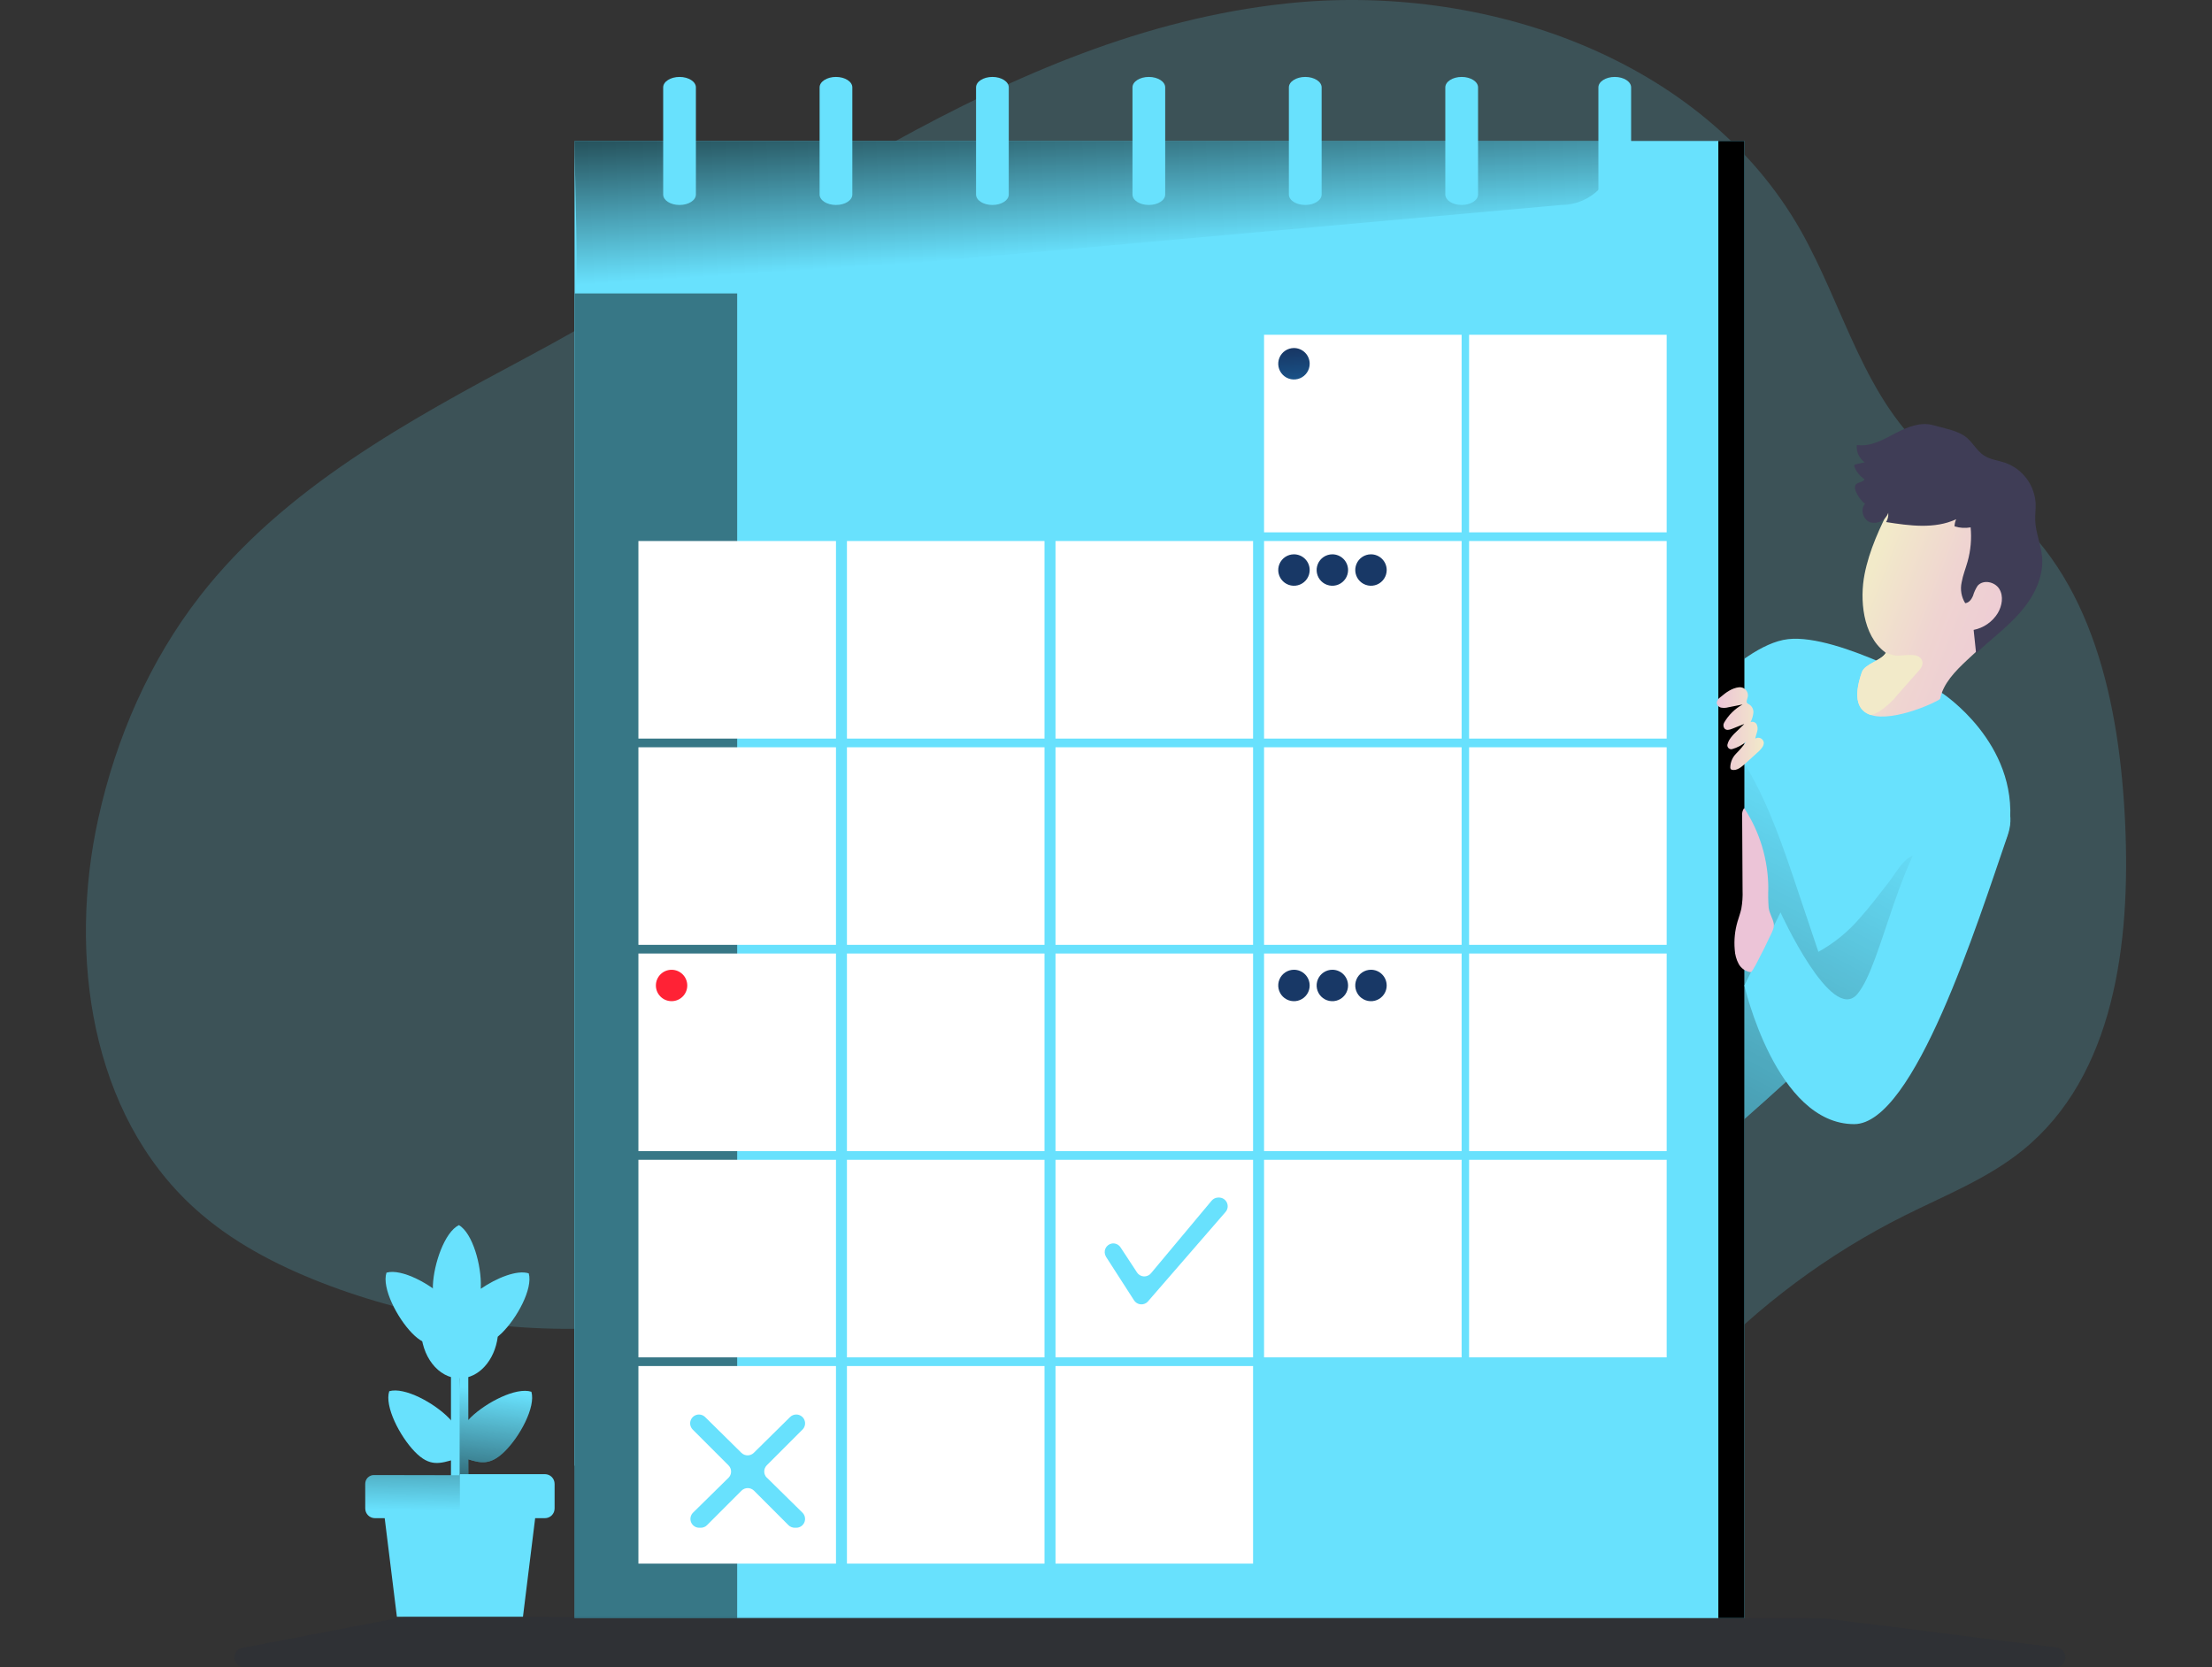 <svg width="406" height="306" viewBox="0 0 406 306" fill="none" xmlns="http://www.w3.org/2000/svg">
<rect x="0" y="0" width="406" height="306" fill="#333333" stroke="none"/>
<g clip-path="url(#clip0)">
<path opacity="0.18" d="M97.079 65.374C74.953 77.193 52.155 89.571 36.733 109.365C27.471 121.266 21.3 135.433 18.051 150.173C12.485 175.334 16.606 204.502 35.754 221.806C42.417 227.853 50.566 232.123 58.972 235.403C76.396 242.19 95.124 244.967 113.767 243.527C129.077 242.333 144.361 238.299 159.593 240.221C178.173 242.558 194.394 253.424 211.703 260.579C233.21 269.435 256.628 272.629 279.722 269.856C285.544 269.149 291.438 268.016 296.559 265.156C302.637 261.758 307.142 256.207 311.935 251.133C322.739 239.648 335.485 230.159 349.586 223.102C356.982 219.402 364.818 216.332 371.24 211.124C388.154 197.44 391.05 172.951 390.066 151.234C389.082 129.518 384.187 105.547 366.807 92.359C362.927 89.417 358.56 87.136 354.798 84.036C342.251 73.693 338.499 56.379 330.463 42.228C312.442 10.584 272.233 -3.27 236.033 0.646C184.159 6.258 141.675 41.556 97.079 65.374Z" fill="#68E1FD"/>
<path d="M368.862 151.455C368.391 155.811 363.014 163.125 355.577 171.346C343.389 184.795 325.681 200.658 315.03 209.899C309.536 214.671 305.923 217.68 305.923 217.68V134.884C305.923 134.884 318.818 118.37 328.187 117.309C337.556 116.249 356.464 127.207 356.464 127.207C356.464 127.207 370.441 136.304 368.862 151.455Z" fill="#68E1FD"/>
<path d="M355.577 171.346C343.389 184.795 325.681 200.658 315.03 209.899C314.236 208.633 314.077 206.911 314.005 205.353C313.723 197.568 313.79 189.772 313.862 181.981C313.928 174.416 313.995 166.856 314.472 159.307C314.923 152.275 315.784 145.084 319.003 138.805C319.729 139.455 320.329 140.233 320.771 141.101C324.825 148.067 327.388 155.75 329.95 163.376C331.218 167.135 332.486 170.909 333.753 174.698C336.594 173.136 339.133 171.079 341.252 168.625C343.199 166.467 344.937 164.135 346.726 161.849C347.976 160.25 350.416 155.698 352.364 157.41C355.521 160.163 355.777 166.462 355.577 171.346Z" fill="url(#paint0_linear)"/>
<path d="M315.389 25.873H105.459V269.005H315.389V25.873Z" fill="#68E1FD"/>
<path d="M315.389 25.873H105.459V269.005H315.389V25.873Z" fill="url(#paint1_linear)"/>
<path d="M286.538 37.625L105.459 53.857C106.274 53.857 105.459 31.306 105.459 25.873H296.379V27.779C296.379 30.39 295.343 32.893 293.497 34.74C291.652 36.586 289.149 37.624 286.538 37.625V37.625Z" fill="url(#paint2_linear)"/>
<path d="M315.389 53.857H105.459V296.99H315.389V53.857Z" fill="#68E1FD"/>
<path d="M135.304 53.857H105.459V296.99H135.304V53.857Z" fill="url(#paint3_linear)"/>
<path d="M153.438 99.299H117.176V135.561H153.438V99.299Z" fill="white"/>
<path d="M191.714 99.299H155.452V135.561H191.714V99.299Z" fill="white"/>
<path d="M229.995 99.299H193.733V135.561H229.995V99.299Z" fill="white"/>
<path d="M268.272 99.299H232.01V135.561H268.272V99.299Z" fill="white"/>
<path d="M153.438 137.155H117.176V173.417H153.438V137.155Z" fill="white"/>
<path d="M191.714 137.155H155.452V173.417H191.714V137.155Z" fill="white"/>
<path d="M229.995 137.155H193.733V173.417H229.995V137.155Z" fill="white"/>
<path d="M268.272 137.155H232.01V173.417H268.272V137.155Z" fill="white"/>
<path d="M153.438 175.011H117.176V211.273H153.438V175.011Z" fill="white"/>
<path d="M191.714 175.011H155.452V211.273H191.714V175.011Z" fill="white"/>
<path d="M229.995 175.011H193.733V211.273H229.995V175.011Z" fill="white"/>
<path d="M268.272 175.011H232.01V211.273H268.272V175.011Z" fill="white"/>
<path d="M153.438 212.867H117.176V249.129H153.438V212.867Z" fill="white"/>
<path d="M191.714 212.867H155.452V249.129H191.714V212.867Z" fill="white"/>
<path d="M229.995 212.867H193.733V249.129H229.995V212.867Z" fill="white"/>
<path d="M268.272 212.867H232.01V249.129H268.272V212.867Z" fill="white"/>
<path d="M153.438 250.723H117.176V286.985H153.438V250.723Z" fill="white"/>
<path d="M191.714 250.723H155.452V286.985H191.714V250.723Z" fill="white"/>
<path d="M229.995 250.723H193.733V286.985H229.995V250.723Z" fill="white"/>
<path d="M305.907 99.299H269.645V135.561H305.907V99.299Z" fill="white"/>
<path d="M305.907 61.443H269.645V97.705H305.907V61.443Z" fill="white"/>
<path d="M268.272 61.443H232.01V97.705H268.272V61.443Z" fill="white"/>
<path d="M305.907 137.155H269.645V173.417H305.907V137.155Z" fill="white"/>
<path d="M305.907 175.011H269.645V211.273H305.907V175.011Z" fill="white"/>
<path d="M305.907 212.867H269.645V249.129H305.907V212.867Z" fill="white"/>
<path d="M121.722 16.042V35.703C121.722 36.764 123.07 37.625 124.725 37.625C126.386 37.625 127.729 36.764 127.729 35.703V16.042C127.729 14.982 126.386 14.12 124.725 14.12C123.07 14.12 121.722 14.982 121.722 16.042Z" fill="#68E1FD"/>
<path d="M150.434 16.042V35.703C150.434 36.764 151.777 37.625 153.438 37.625C155.098 37.625 156.441 36.764 156.441 35.703V16.042C156.441 14.982 155.098 14.12 153.438 14.12C151.777 14.12 150.434 14.982 150.434 16.042Z" fill="#68E1FD"/>
<path d="M179.147 16.042V35.703C179.147 36.764 180.489 37.625 182.15 37.625C183.811 37.625 185.153 36.764 185.153 35.703V16.042C185.153 14.982 183.811 14.12 182.15 14.12C180.489 14.12 179.147 14.982 179.147 16.042Z" fill="#68E1FD"/>
<path d="M207.859 16.042V35.703C207.859 36.764 209.202 37.625 210.862 37.625C212.518 37.625 213.866 36.764 213.866 35.703V16.042C213.866 14.982 212.518 14.12 210.862 14.12C209.202 14.12 207.859 14.982 207.859 16.042Z" fill="#68E1FD"/>
<path d="M236.566 16.042V35.703C236.566 36.764 237.914 37.625 239.575 37.625C241.23 37.625 242.578 36.764 242.578 35.703V16.042C242.578 14.982 241.23 14.12 239.575 14.12C237.914 14.12 236.566 14.982 236.566 16.042Z" fill="#68E1FD"/>
<path d="M265.278 16.042V35.703C265.278 36.764 266.626 37.625 268.282 37.625C269.942 37.625 271.29 36.764 271.29 35.703V16.042C271.29 14.982 269.942 14.12 268.282 14.12C266.626 14.12 265.278 14.982 265.278 16.042Z" fill="#68E1FD"/>
<path d="M293.376 16.042V35.703C293.376 36.764 294.724 37.625 296.379 37.625C298.04 37.625 299.383 36.764 299.383 35.703V16.042C299.383 14.982 298.04 14.12 296.379 14.12C294.724 14.12 293.376 14.982 293.376 16.042Z" fill="#68E1FD"/>
<path d="M320.171 25.873H315.394V296.99H320.171V25.873Z" fill="#68E1FD"/>
<path d="M320.171 25.873H315.394V296.99H320.171V25.873Z" fill="url(#paint4_linear)"/>
<path d="M240.384 66.758C240.385 67.329 240.217 67.887 239.901 68.362C239.585 68.837 239.135 69.208 238.608 69.427C238.081 69.646 237.501 69.705 236.941 69.594C236.381 69.484 235.866 69.21 235.462 68.807C235.058 68.404 234.782 67.891 234.67 67.331C234.557 66.772 234.614 66.191 234.831 65.664C235.048 65.136 235.417 64.685 235.891 64.367C236.365 64.049 236.923 63.879 237.494 63.877V63.877C238.259 63.877 238.992 64.181 239.534 64.721C240.076 65.26 240.382 65.993 240.384 66.758V66.758Z" fill="url(#paint5_linear)"/>
<path d="M240.384 104.619C240.385 105.19 240.217 105.748 239.901 106.223C239.585 106.698 239.135 107.069 238.608 107.288C238.081 107.508 237.501 107.566 236.941 107.455C236.381 107.345 235.866 107.071 235.462 106.668C235.058 106.265 234.782 105.752 234.67 105.192C234.557 104.633 234.614 104.052 234.831 103.525C235.048 102.997 235.417 102.546 235.891 102.228C236.365 101.91 236.923 101.74 237.494 101.739V101.739C238.259 101.739 238.992 102.042 239.534 102.582C240.076 103.122 240.382 103.854 240.384 104.619V104.619Z" fill="url(#paint6_linear)"/>
<path d="M247.432 104.619C247.433 105.19 247.265 105.748 246.948 106.223C246.632 106.698 246.182 107.069 245.655 107.288C245.128 107.508 244.548 107.566 243.988 107.455C243.428 107.345 242.914 107.071 242.509 106.668C242.105 106.265 241.829 105.752 241.717 105.192C241.605 104.633 241.661 104.052 241.878 103.525C242.096 102.997 242.465 102.546 242.939 102.228C243.413 101.91 243.97 101.74 244.541 101.739V101.739C245.306 101.739 246.04 102.042 246.582 102.582C247.123 103.122 247.429 103.854 247.432 104.619V104.619Z" fill="url(#paint7_linear)"/>
<path d="M254.52 104.619C254.521 105.19 254.353 105.748 254.037 106.223C253.721 106.698 253.271 107.069 252.744 107.288C252.217 107.508 251.637 107.566 251.077 107.455C250.517 107.345 250.002 107.071 249.598 106.668C249.194 106.265 248.918 105.752 248.806 105.192C248.693 104.633 248.749 104.052 248.967 103.525C249.184 102.997 249.553 102.546 250.027 102.228C250.501 101.91 251.059 101.74 251.63 101.739V101.739C252.394 101.739 253.128 102.042 253.67 102.582C254.212 103.122 254.518 103.854 254.52 104.619V104.619Z" fill="url(#paint8_linear)"/>
<path d="M240.384 180.874C240.384 181.445 240.215 182.003 239.898 182.477C239.581 182.952 239.13 183.322 238.603 183.54C238.076 183.759 237.496 183.816 236.936 183.704C236.376 183.593 235.862 183.318 235.458 182.915C235.055 182.511 234.78 181.997 234.669 181.437C234.557 180.878 234.615 180.297 234.833 179.77C235.051 179.243 235.421 178.792 235.896 178.475C236.37 178.158 236.928 177.989 237.499 177.989V177.989C238.263 177.989 238.995 178.292 239.536 178.832C240.076 179.373 240.379 180.105 240.379 180.869L240.384 180.874Z" fill="url(#paint9_linear)"/>
<path d="M123.265 183.755C124.855 183.755 126.145 182.465 126.145 180.874C126.145 179.283 124.855 177.994 123.265 177.994C121.674 177.994 120.384 179.283 120.384 180.874C120.384 182.465 121.674 183.755 123.265 183.755Z" fill="#FF2235"/>
<path d="M247.432 180.874C247.432 181.445 247.263 182.003 246.946 182.477C246.628 182.952 246.178 183.322 245.65 183.54C245.123 183.759 244.543 183.816 243.983 183.704C243.424 183.593 242.909 183.318 242.506 182.915C242.102 182.511 241.827 181.997 241.716 181.437C241.605 180.878 241.662 180.297 241.88 179.77C242.099 179.243 242.469 178.792 242.943 178.475C243.418 178.158 243.976 177.989 244.546 177.989V177.989C245.31 177.989 246.043 178.292 246.583 178.832C247.123 179.373 247.427 180.105 247.427 180.869L247.432 180.874Z" fill="url(#paint10_linear)"/>
<path d="M254.52 180.874C254.52 181.445 254.351 182.003 254.034 182.477C253.717 182.952 253.266 183.322 252.739 183.54C252.212 183.759 251.631 183.816 251.072 183.704C250.512 183.593 249.998 183.318 249.594 182.915C249.191 182.511 248.916 181.997 248.805 181.437C248.693 180.878 248.75 180.297 248.969 179.77C249.187 179.243 249.557 178.792 250.032 178.475C250.506 178.158 251.064 177.989 251.635 177.989V177.989C252.399 177.989 253.131 178.292 253.671 178.832C254.212 179.373 254.515 180.105 254.515 180.869L254.52 180.874Z" fill="url(#paint11_linear)"/>
<path d="M368.519 103.379C367.714 106.669 368.79 111.231 367.263 114.25C364.7 119.324 357.207 122.691 356.1 128.262C356.033 128.585 347.694 132.604 343.394 131.23C341.144 130.518 340.001 128.324 341.734 123.363C342.277 121.825 345.321 121.251 346.141 119.821L345.972 119.693C341.81 116.551 341.359 109.893 342.22 105.449C343.081 101.006 345.055 96.736 347.172 92.677C348.801 89.55 352.481 87.854 356.008 87.91C360.441 87.987 365.121 89.761 367.427 93.548C369.19 96.434 369.318 100.088 368.519 103.379Z" fill="url(#paint12_linear)"/>
<path d="M348.038 79.443C345.767 80.643 343.353 82.057 340.811 81.673C340.745 82.283 340.845 82.9 341.099 83.459C341.353 84.018 341.753 84.499 342.256 84.85L340.678 85.204C340.613 85.209 340.55 85.228 340.493 85.26C340.436 85.292 340.387 85.336 340.35 85.389C340.33 85.446 340.323 85.507 340.329 85.567C340.335 85.627 340.355 85.685 340.386 85.737C340.774 86.643 341.412 87.42 342.226 87.977C341.944 88.582 340.924 88.448 340.575 89.002C340.502 89.163 340.464 89.338 340.464 89.515C340.464 89.691 340.502 89.866 340.575 90.027C340.927 90.983 341.529 91.827 342.318 92.472C341.375 93.497 341.964 95.393 343.266 95.86C343.935 96.047 344.651 95.971 345.266 95.648C345.882 95.325 346.351 94.779 346.577 94.122C346.635 94.715 346.499 95.311 346.188 95.819C350.488 96.495 355.085 97.131 359.042 95.306C358.857 95.716 358.755 96.159 358.745 96.608C359.699 96.907 360.712 96.97 361.697 96.793C361.902 98.904 361.712 101.035 361.138 103.076C360.785 104.347 360.277 105.578 360.052 106.874C359.757 108.188 359.99 109.565 360.703 110.708C361.384 110.647 361.866 110.006 362.127 109.375C362.316 108.718 362.601 108.093 362.973 107.52C363.998 106.321 366.13 106.761 366.956 108.089C367.781 109.416 367.468 111.2 366.679 112.538C366.191 113.327 365.546 114.007 364.784 114.536C364.022 115.065 363.16 115.431 362.25 115.613C362.399 117.043 362.553 118.473 362.701 119.898C365.403 117.335 368.426 115.136 370.856 112.333C373.285 109.529 375.125 105.941 374.813 102.241C374.623 99.96 373.629 97.792 373.552 95.501C373.516 94.476 373.67 93.425 373.629 92.39C373.534 90.74 372.956 89.155 371.967 87.831C370.978 86.507 369.622 85.503 368.068 84.943C366.761 84.497 365.321 84.369 364.162 83.615C362.722 82.683 361.974 80.945 360.544 79.992C359.006 78.967 356.618 78.546 354.829 78.039C352.502 77.393 350.083 78.372 348.038 79.443Z" fill="#3F3D56"/>
<path d="M315.794 127.939C315.611 128.052 315.454 128.201 315.332 128.377C315.21 128.554 315.127 128.754 315.087 128.965C315.107 129.185 315.198 129.394 315.347 129.558C315.496 129.723 315.694 129.835 315.912 129.877C316.35 129.954 316.8 129.933 317.229 129.815L319.833 129.303C318.427 130.089 317.26 131.24 316.455 132.634C316.36 132.795 316.314 132.98 316.322 133.167C316.33 133.353 316.393 133.533 316.501 133.685C316.85 134.126 317.439 133.952 317.911 133.767L320.171 132.865L318.633 134.356C318.155 134.786 317.738 135.28 317.393 135.822C317.244 136.076 317.133 136.351 317.065 136.637C317.023 136.818 317.053 137.008 317.149 137.167C317.244 137.326 317.398 137.441 317.578 137.488C317.695 137.524 317.82 137.524 317.936 137.488C318.876 137.221 319.749 136.76 320.499 136.135C319.945 136.915 319.326 137.647 318.649 138.323C317.972 139.005 317.589 139.925 317.583 140.886C317.586 140.989 317.62 141.09 317.68 141.173C317.756 141.249 317.855 141.297 317.962 141.306C318.797 141.445 319.556 140.835 320.186 140.281L322.508 138.175C322.882 137.868 323.212 137.511 323.487 137.114C323.641 136.884 323.728 136.616 323.738 136.34C323.715 136.07 323.585 135.82 323.378 135.645C323.17 135.47 322.902 135.384 322.631 135.407C322.467 135.423 322.309 135.478 322.17 135.566C322.237 135.12 322.411 134.705 322.519 134.269C322.651 133.84 322.622 133.377 322.437 132.967C322.337 132.768 322.165 132.613 321.956 132.534C321.747 132.455 321.516 132.458 321.309 132.542C321.581 132.009 321.754 131.43 321.821 130.835C321.849 130.535 321.793 130.232 321.66 129.961C321.527 129.69 321.322 129.461 321.068 129.298C320.928 129.24 320.8 129.159 320.689 129.057C320.484 128.806 320.648 128.447 320.735 128.134C320.802 127.95 320.832 127.755 320.823 127.559C320.815 127.363 320.768 127.171 320.685 126.994C320.602 126.816 320.485 126.657 320.341 126.524C320.196 126.392 320.027 126.289 319.843 126.222V126.222C319.636 126.149 319.416 126.121 319.197 126.14C317.875 126.279 316.773 127.109 315.794 127.939Z" fill="url(#paint13_linear)"/>
<path d="M357.848 147.196C363.742 141.988 371.04 145.935 368.478 153.372C362.937 169.46 351.338 206.322 340.324 206.322C325.973 206.322 320.171 180.874 320.171 180.874L326.798 167.461C326.798 167.461 336.172 188.029 340.893 182.463C345.613 176.897 348.402 155.811 357.576 147.436L357.848 147.196Z" fill="#68E1FD"/>
<path d="M324.625 166.575C324.538 165.381 324.517 164.183 324.564 162.987C324.533 157.766 322.991 152.666 320.125 148.303C319.823 148.736 319.693 149.265 319.761 149.789L319.838 163.402C319.883 164.531 319.808 165.662 319.612 166.774C319.438 167.584 319.141 168.358 318.91 169.158C318.423 170.82 318.249 172.558 318.398 174.283C318.442 175.21 318.692 176.115 319.131 176.933C319.356 177.339 319.674 177.686 320.059 177.946C320.443 178.206 320.884 178.372 321.345 178.43C321.647 178.43 322.882 175.867 323.062 175.518C323.612 174.493 324.124 173.46 324.599 172.417C324.953 171.628 325.707 170.465 325.573 169.578C325.425 168.584 324.748 167.666 324.625 166.575Z" fill="url(#paint14_linear)"/>
<path d="M352.015 123.296C350.775 124.69 349.545 126.089 348.304 127.488C347.357 128.681 346.229 129.718 344.962 130.564C344.47 130.855 343.943 131.082 343.394 131.24C341.144 130.528 340.001 128.334 341.734 123.373C342.277 121.835 345.321 121.261 346.141 119.831L345.972 119.703C346.561 119.981 347.183 120.184 347.822 120.308C349.155 120.508 352.435 119.472 352.84 121.446C352.984 122.127 352.502 122.768 352.015 123.296Z" fill="url(#paint15_linear)"/>
<path d="M202.985 230.642L208.151 238.668C208.382 239.025 208.745 239.277 209.161 239.367C209.577 239.457 210.012 239.379 210.37 239.15C210.497 239.064 210.613 238.963 210.714 238.847L224.942 222.446C225.143 222.215 225.274 221.93 225.319 221.627C225.363 221.323 225.319 221.013 225.192 220.734C225.065 220.454 224.86 220.217 224.602 220.051C224.344 219.885 224.044 219.797 223.737 219.796H223.619C223.385 219.796 223.153 219.847 222.94 219.946C222.728 220.046 222.54 220.19 222.389 220.37L211.257 233.696C210.986 234.021 210.598 234.225 210.178 234.264C209.757 234.304 209.338 234.175 209.012 233.907C208.889 233.803 208.782 233.682 208.694 233.548L205.665 228.935C205.496 228.679 205.258 228.478 204.978 228.353C204.699 228.229 204.389 228.187 204.087 228.233V228.233C203.831 228.276 203.59 228.381 203.384 228.539C203.179 228.696 203.015 228.901 202.906 229.136C202.797 229.372 202.748 229.63 202.762 229.889C202.775 230.147 202.852 230.399 202.985 230.621V230.642Z" fill="#68E1FD"/>
<path d="M140.778 271.229L147.282 277.631C147.511 277.857 147.667 278.145 147.732 278.46C147.796 278.775 147.765 279.102 147.643 279.399C147.521 279.696 147.314 279.951 147.047 280.13C146.78 280.309 146.466 280.404 146.144 280.404H145.868C145.438 280.404 145.025 280.234 144.719 279.932L138.39 273.597C138.085 273.295 137.673 273.125 137.244 273.125C136.815 273.125 136.403 273.295 136.099 273.597L129.769 279.932C129.619 280.082 129.44 280.201 129.244 280.282C129.048 280.363 128.838 280.404 128.626 280.404H128.344C128.023 280.404 127.708 280.309 127.441 280.13C127.175 279.951 126.967 279.696 126.845 279.399C126.723 279.102 126.692 278.775 126.756 278.46C126.821 278.145 126.977 277.857 127.206 277.631L133.715 271.229C134.017 270.928 134.186 270.518 134.186 270.092C134.186 269.665 134.017 269.256 133.715 268.954V268.954L127.145 262.383C126.919 262.157 126.765 261.868 126.703 261.555C126.641 261.241 126.673 260.916 126.795 260.621C126.918 260.326 127.125 260.073 127.39 259.895C127.656 259.717 127.968 259.621 128.287 259.621V259.621C128.711 259.619 129.118 259.785 129.42 260.082L136.083 266.653C136.386 266.95 136.794 267.117 137.218 267.117C137.643 267.117 138.051 266.95 138.354 266.653L145.017 260.082C145.319 259.785 145.726 259.619 146.149 259.621V259.621C146.47 259.62 146.782 259.715 147.049 259.893C147.315 260.07 147.523 260.323 147.646 260.619C147.768 260.914 147.801 261.24 147.739 261.554C147.677 261.868 147.523 262.156 147.297 262.383L140.727 268.954C140.429 269.26 140.265 269.671 140.271 270.098C140.277 270.525 140.452 270.932 140.758 271.229V271.229H140.778Z" fill="#68E1FD"/>
<path d="M82.774 251.102H84.363L85.157 287.01L84.363 281.096H82.774V251.102Z" fill="#68E1FD"/>
<path d="M84.363 264.192V264.233C84.363 265.356 83.963 266.478 83.538 267.821C80.739 268.631 78.874 269.282 76.127 266.442C73.379 263.603 70.545 258.114 71.442 255.341C74.24 254.531 79.694 257.478 82.446 260.318C83.871 261.768 84.353 262.983 84.363 264.192Z" fill="#68E1FD"/>
<path d="M92.558 266.463C90.037 268.908 88.263 268.58 85.952 267.842V281.096H84.363V251.102H85.952V260.64C86.1 260.476 86.259 260.312 86.434 260.128C89.273 257.381 94.762 254.541 97.535 255.443C98.35 258.257 95.398 263.711 92.558 266.463Z" fill="#68E1FD"/>
<path d="M92.558 266.463C90.037 268.908 88.263 268.58 85.952 267.842V281.096H84.363V251.102H85.952V260.64C86.1 260.476 86.259 260.312 86.434 260.128C89.273 257.381 94.762 254.541 97.535 255.443C98.35 258.257 95.398 263.711 92.558 266.463Z" fill="url(#paint16_linear)"/>
<path d="M84.363 243.86H77.269C77.269 248.898 80.442 252.983 84.358 252.983L86.029 248.509L84.363 243.86Z" fill="#68E1FD"/>
<path d="M84.486 245.608L84.363 245.695V245.182L84.486 245.608Z" fill="#68E1FD"/>
<path d="M70.935 233.584C70.038 236.356 72.872 241.851 75.624 244.685C78.377 247.52 80.237 246.879 83.031 246.064C83.927 243.291 84.691 241.4 81.939 238.56C79.186 235.721 73.733 232.774 70.935 233.584Z" fill="#68E1FD"/>
<path d="M92.051 244.721C91.815 244.952 91.585 245.157 91.359 245.341C90.811 249.677 87.884 252.983 84.363 252.983V245.695L84.486 245.608L84.363 245.177V245.69C84.202 245.805 84.03 245.904 83.85 245.987C81.329 244.526 79.289 239.878 79.453 235.926C79.617 231.974 81.606 226.131 84.23 224.86C86.751 226.321 88.397 232.292 88.248 236.249V236.541C91.154 234.547 94.911 233.02 97.048 233.712C97.843 236.52 94.885 241.969 92.051 244.721Z" fill="#68E1FD"/>
<path d="M92.051 244.721C91.815 244.952 91.585 245.157 91.359 245.341C90.811 249.677 87.884 252.983 84.363 252.983V245.695L84.486 245.608L84.363 245.177V245.69C84.202 245.805 84.03 245.904 83.85 245.987C81.329 244.526 79.289 239.878 79.453 235.926C79.617 231.974 81.606 226.131 84.23 224.86C86.751 226.321 88.397 232.292 88.248 236.249V236.541C91.154 234.547 94.911 233.02 97.048 233.712C97.843 236.52 94.885 241.969 92.051 244.721Z" fill="url(#paint17_linear)"/>
<path d="M84.486 245.608L84.363 245.695V245.182L84.486 245.608Z" fill="#68E1FD"/>
<path d="M70.345 276.519L72.846 296.733H84.414L89.14 285.232L84.414 275.955L70.345 276.519Z" fill="#68E1FD"/>
<path d="M98.489 276.519L95.987 296.733H84.414V275.955L98.489 276.519Z" fill="#68E1FD"/>
<path d="M89.57 276.093L89.442 276.155L85.516 278.103L84.445 278.646H68.818C68.346 278.646 67.894 278.459 67.56 278.125C67.227 277.791 67.039 277.339 67.039 276.867V272.347C67.037 272.137 67.076 271.93 67.155 271.736C67.233 271.541 67.349 271.365 67.495 271.215C67.642 271.066 67.816 270.947 68.009 270.865C68.202 270.783 68.409 270.739 68.618 270.737H68.766L84.445 270.768L89.57 276.093Z" fill="#68E1FD"/>
<path d="M89.57 276.093L89.442 276.155L85.516 278.103L84.445 278.646H68.818C68.346 278.646 67.894 278.459 67.56 278.125C67.227 277.791 67.039 277.339 67.039 276.867V272.347C67.037 272.137 67.076 271.93 67.155 271.736C67.233 271.541 67.349 271.365 67.495 271.215C67.642 271.066 67.816 270.947 68.009 270.865C68.202 270.783 68.409 270.739 68.618 270.737H68.766L84.445 270.768L89.57 276.093Z" fill="url(#paint18_linear)"/>
<path d="M100.016 278.646H84.414V270.568H100.016C100.488 270.568 100.94 270.756 101.274 271.089C101.607 271.423 101.794 271.875 101.794 272.347V276.867C101.794 277.339 101.607 277.791 101.274 278.125C100.94 278.459 100.488 278.646 100.016 278.646Z" fill="#68E1FD"/>
<path d="M84.419 278.646V296.733H72.846L70.607 278.646H84.419Z" fill="url(#paint19_linear)"/>
<path d="M98.227 278.646L95.987 296.733H84.419V278.646H98.227Z" fill="url(#paint20_linear)"/>
<path d="M101.794 272.552V277.072C101.794 277.544 101.607 277.996 101.274 278.33C100.94 278.664 100.488 278.851 100.016 278.851H84.445V270.773H100.042C100.509 270.78 100.955 270.97 101.283 271.303C101.611 271.636 101.794 272.085 101.794 272.552V272.552Z" fill="url(#paint21_linear)"/>
<path opacity="0.18" d="M74.194 296.759L44.795 302.397C44.547 302.399 44.303 302.452 44.077 302.553C43.851 302.654 43.648 302.8 43.48 302.983C43.313 303.166 43.185 303.381 43.105 303.615C43.025 303.85 42.993 304.098 43.013 304.345C43.033 304.592 43.103 304.832 43.22 305.05C43.336 305.269 43.497 305.461 43.691 305.615C43.885 305.769 44.109 305.881 44.348 305.945C44.587 306.008 44.837 306.022 45.082 305.985H45.169H377.222C377.689 306.004 378.146 305.84 378.495 305.528C378.844 305.216 379.058 304.78 379.09 304.313C379.123 303.846 378.972 303.384 378.67 303.027C378.368 302.669 377.939 302.443 377.473 302.397L334.62 297.005H334.374L74.569 296.749C74.444 296.739 74.318 296.743 74.194 296.759V296.759Z" fill="#1D2741"/>
</g>
<defs>
<linearGradient id="paint0_linear" x1="342.497" y1="145.279" x2="254.864" y2="310.177" gradientUnits="userSpaceOnUse">
<stop stop-opacity="0"/>
<stop offset="0.91" stop-opacity="0.8"/>
<stop offset="1"/>
</linearGradient>
<linearGradient id="paint1_linear" x1="85295.1" y1="24482.5" x2="79943.3" y2="87932.8" gradientUnits="userSpaceOnUse">
<stop stop-opacity="0"/>
<stop offset="0.91" stop-opacity="0.8"/>
<stop offset="1"/>
</linearGradient>
<linearGradient id="paint2_linear" x1="199.038" y1="10.743" x2="201.35" y2="46.528" gradientUnits="userSpaceOnUse">
<stop offset="0.01"/>
<stop offset="0.1" stop-opacity="0.77"/>
<stop offset="0.99" stop-opacity="0"/>
</linearGradient>
<linearGradient id="paint3_linear" x1="9269.97" y1="124528" x2="-7774.07" y2="124534" gradientUnits="userSpaceOnUse">
<stop stop-opacity="0"/>
<stop offset="0.91" stop-opacity="0.8"/>
<stop offset="1"/>
</linearGradient>
<linearGradient id="paint4_linear" x1="3709.49" y1="80303.5" x2="1477.91" y2="80309.7" gradientUnits="userSpaceOnUse">
<stop stop-opacity="0"/>
<stop offset="0.91" stop-opacity="0.8"/>
<stop offset="1"/>
</linearGradient>
<linearGradient id="paint5_linear" x1="237.34" y1="64.339" x2="238.304" y2="78.962" gradientUnits="userSpaceOnUse">
<stop stop-color="#183866"/>
<stop offset="1" stop-color="#1A7FC1"/>
</linearGradient>
<linearGradient id="paint6_linear" x1="2729.55" y1="2233.61" x2="2740.4" y2="2398.31" gradientUnits="userSpaceOnUse">
<stop stop-color="#183866"/>
<stop offset="1" stop-color="#1A7FC1"/>
</linearGradient>
<linearGradient id="paint7_linear" x1="2815.95" y1="2233.61" x2="2826.74" y2="2398.32" gradientUnits="userSpaceOnUse">
<stop stop-color="#183866"/>
<stop offset="1" stop-color="#1A7FC1"/>
</linearGradient>
<linearGradient id="paint8_linear" x1="2902.85" y1="2233.61" x2="2913.64" y2="2398.32" gradientUnits="userSpaceOnUse">
<stop stop-color="#183866"/>
<stop offset="1" stop-color="#1A7FC1"/>
</linearGradient>
<linearGradient id="paint9_linear" x1="2729.49" y1="3168.44" x2="2740.34" y2="3333.15" gradientUnits="userSpaceOnUse">
<stop stop-color="#183866"/>
<stop offset="1" stop-color="#1A7FC1"/>
</linearGradient>
<linearGradient id="paint10_linear" x1="2815.95" y1="3168.44" x2="2826.74" y2="3333.15" gradientUnits="userSpaceOnUse">
<stop stop-color="#183866"/>
<stop offset="1" stop-color="#1A7FC1"/>
</linearGradient>
<linearGradient id="paint11_linear" x1="2902.85" y1="3168.44" x2="2913.64" y2="3333.15" gradientUnits="userSpaceOnUse">
<stop stop-color="#183866"/>
<stop offset="1" stop-color="#1A7FC1"/>
</linearGradient>
<linearGradient id="paint12_linear" x1="376.161" y1="119.324" x2="328.582" y2="100.77" gradientUnits="userSpaceOnUse">
<stop stop-color="#ECC4D7"/>
<stop offset="0.16" stop-color="#EDCBD5"/>
<stop offset="0.42" stop-color="#EFD4D1"/>
<stop offset="0.7" stop-color="#F2EAC9"/>
</linearGradient>
<linearGradient id="paint13_linear" x1="315.087" y1="133.731" x2="323.764" y2="133.731" gradientUnits="userSpaceOnUse">
<stop stop-color="#ECC4D7"/>
<stop offset="0.42" stop-color="#EFD4D1"/>
<stop offset="1" stop-color="#F2EAC9"/>
</linearGradient>
<linearGradient id="paint14_linear" x1="4594.07" y1="14872.5" x2="4696.41" y2="14872.5" gradientUnits="userSpaceOnUse">
<stop stop-color="#ECC4D7"/>
<stop offset="0.42" stop-color="#EFD4D1"/>
<stop offset="1" stop-color="#F2EAC9"/>
</linearGradient>
<linearGradient id="paint15_linear" x1="7990.32" y1="4951.25" x2="7548.7" y2="5489.44" gradientUnits="userSpaceOnUse">
<stop stop-color="#ECC4D7"/>
<stop offset="0.42" stop-color="#EFD4D1"/>
<stop offset="1" stop-color="#F2EAC9"/>
</linearGradient>
<linearGradient id="paint16_linear" x1="87.725" y1="282.398" x2="90.903" y2="254.977" gradientUnits="userSpaceOnUse">
<stop offset="0.1" stop-opacity="0.77"/>
<stop offset="0.99" stop-opacity="0"/>
</linearGradient>
<linearGradient id="paint17_linear" x1="2985.28" y1="3906.43" x2="2417.71" y2="3941.3" gradientUnits="userSpaceOnUse">
<stop offset="0.1" stop-opacity="0.77"/>
<stop offset="0.99" stop-opacity="0"/>
</linearGradient>
<linearGradient id="paint18_linear" x1="78.817" y1="240.964" x2="78.254" y2="277.559" gradientUnits="userSpaceOnUse">
<stop offset="0.36" stop-opacity="0.77"/>
<stop offset="0.99" stop-opacity="0"/>
</linearGradient>
<linearGradient id="paint19_linear" x1="1729.26" y1="1540.43" x2="1756" y2="854.985" gradientUnits="userSpaceOnUse">
<stop offset="0.01"/>
<stop offset="0.1" stop-opacity="0.77"/>
<stop offset="0.99" stop-opacity="0"/>
</linearGradient>
<linearGradient id="paint20_linear" x1="2278.33" y1="1441.13" x2="1777.39" y2="724.845" gradientUnits="userSpaceOnUse">
<stop offset="0.01"/>
<stop offset="0.1" stop-opacity="0.77"/>
<stop offset="0.99" stop-opacity="0"/>
</linearGradient>
<linearGradient id="paint21_linear" x1="2864.86" y1="1058.66" x2="2807.41" y2="632.518" gradientUnits="userSpaceOnUse">
<stop offset="0.1" stop-opacity="0.77"/>
<stop offset="0.99" stop-opacity="0"/>
</linearGradient>
<clipPath id="clip0">
<rect width="406" height="306" fill="white"/>
</clipPath>
</defs>
</svg>
